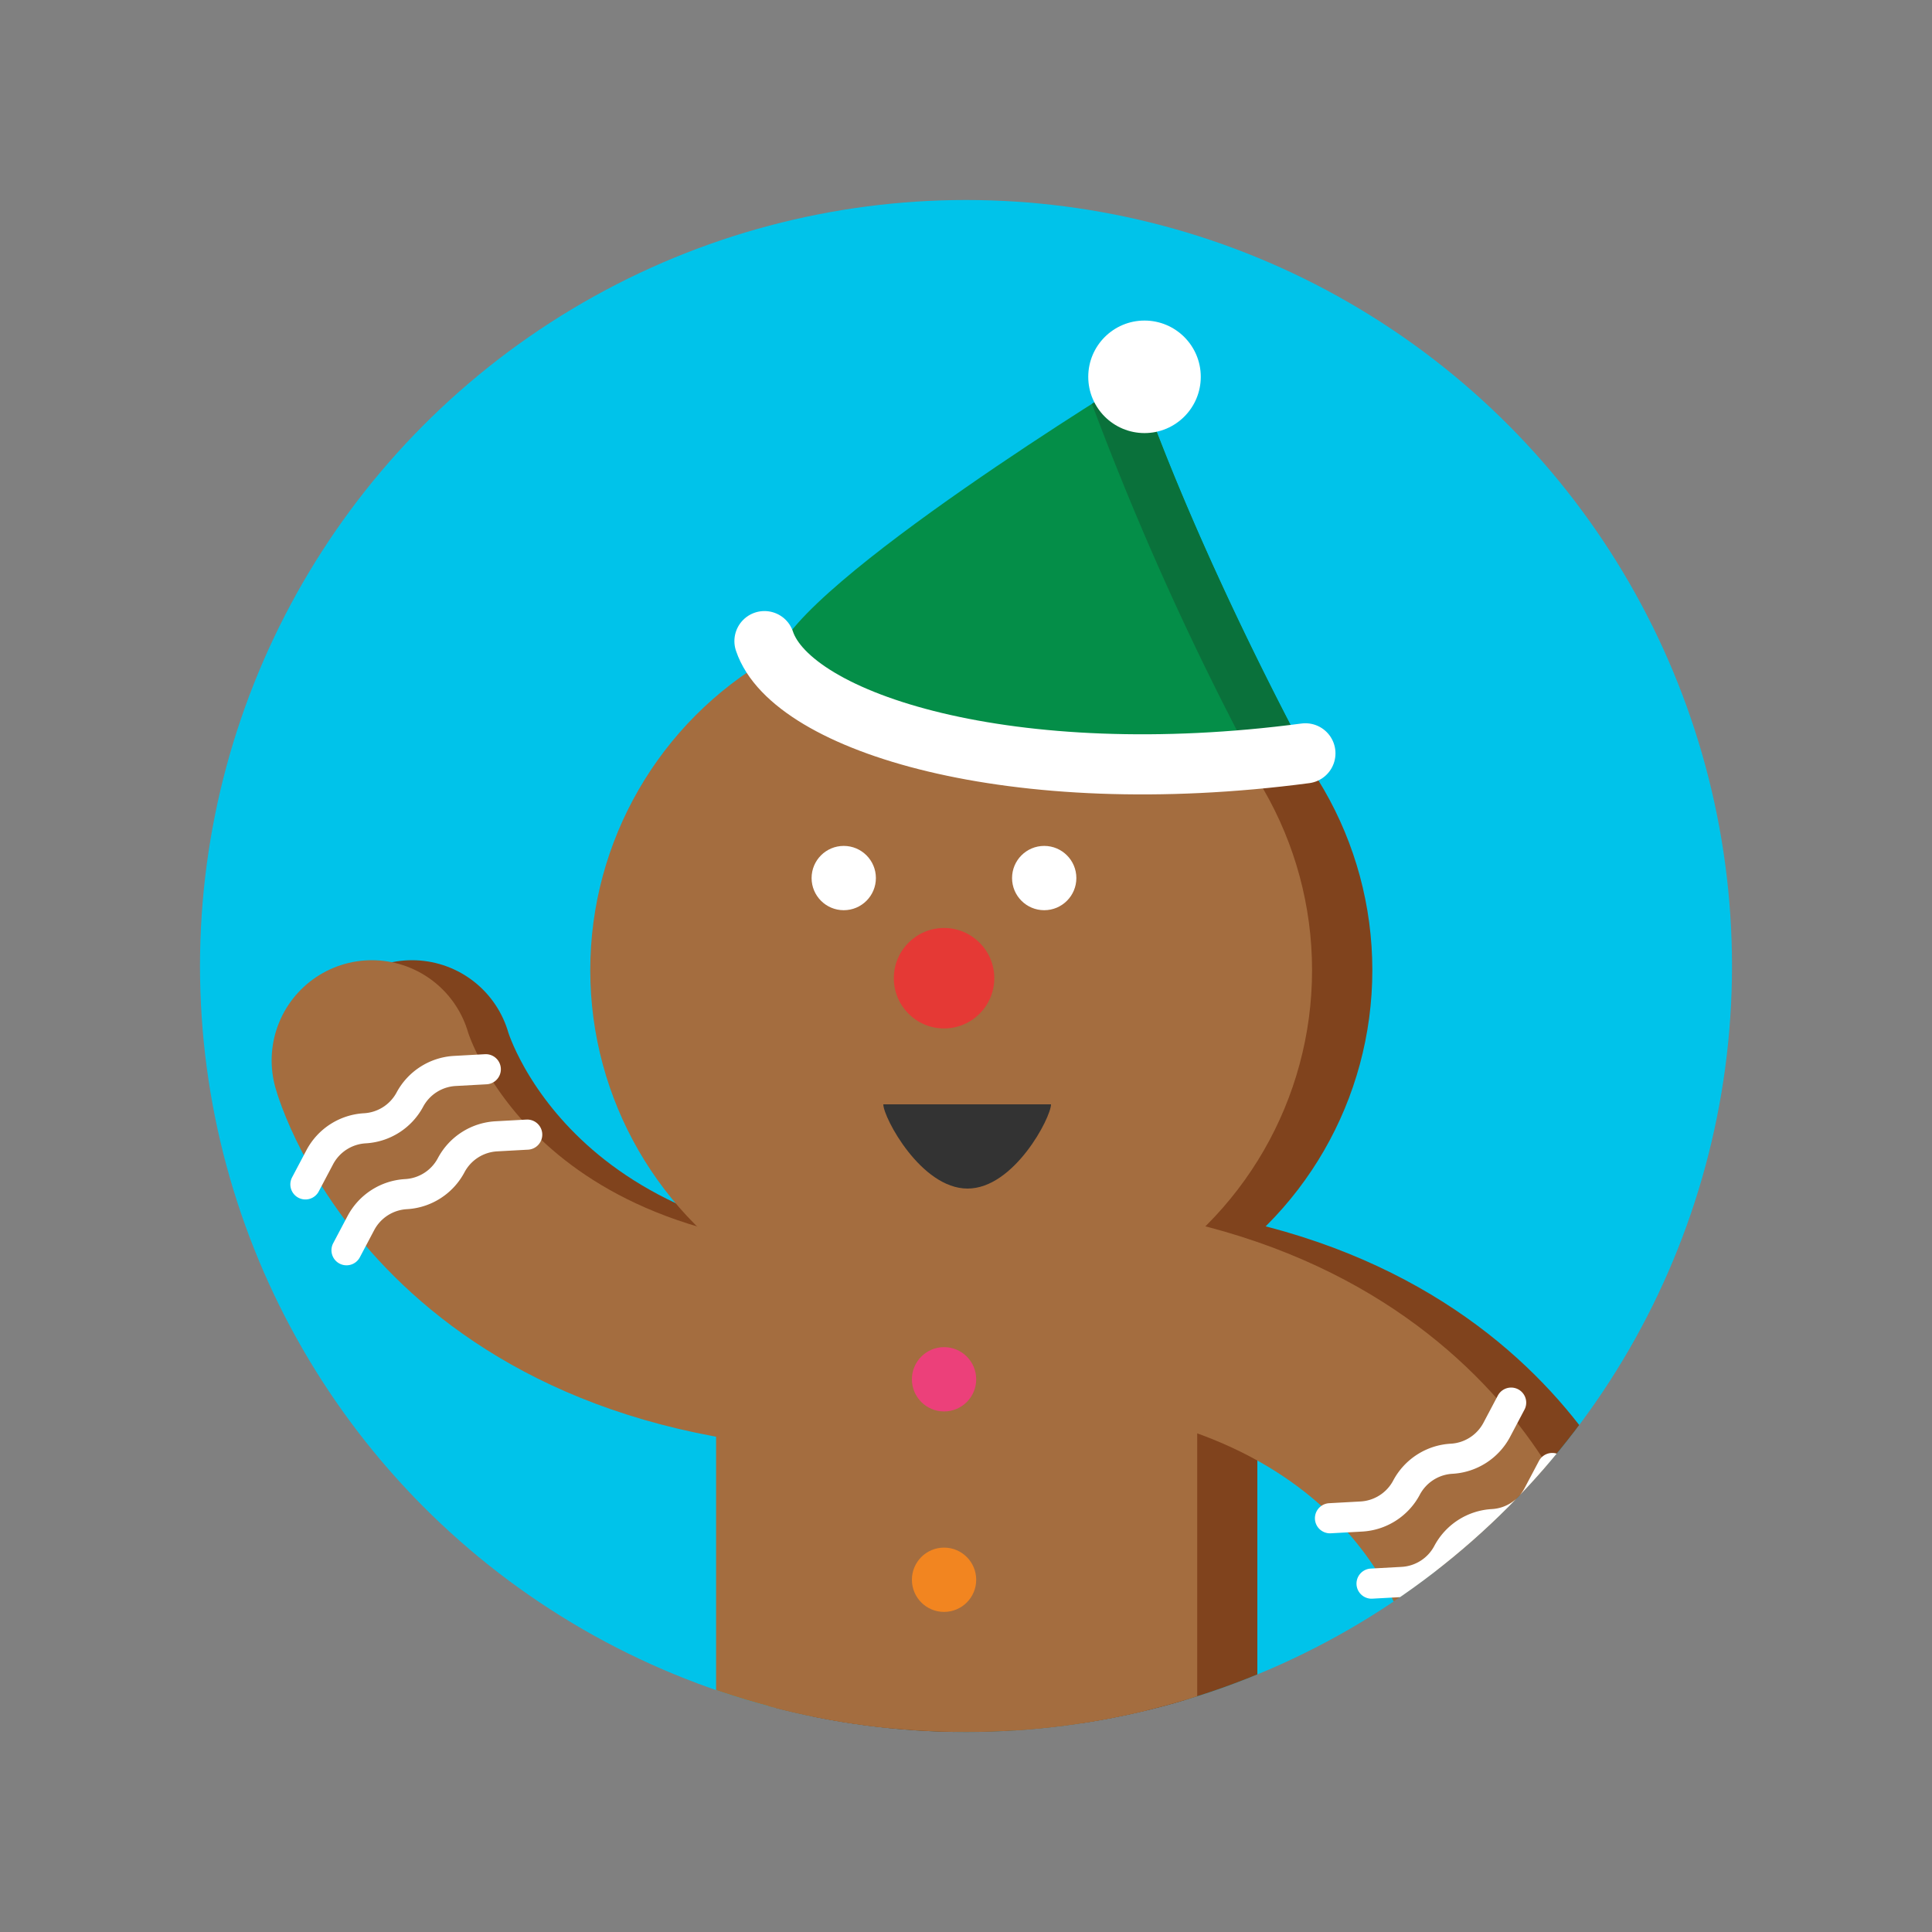 <svg id="Layer_1" data-name="Layer 1" xmlns="http://www.w3.org/2000/svg" xmlns:xlink="http://www.w3.org/1999/xlink" viewBox="0 0 125 125"><rect x="0" y="0" width="125" height="125" fill="#808080" stroke="none"/><defs><style>.cls-1,.cls-14,.cls-17,.cls-21,.cls-5,.cls-7{fill:none;}.cls-2{fill:#00c3ea;}.cls-3{clip-path:url(#clip-path);}.cls-4{fill:#80431d;}.cls-5{stroke:#80431d;}.cls-14,.cls-17,.cls-5,.cls-7{stroke-linecap:round;stroke-linejoin:round;}.cls-5,.cls-7{stroke-width:12.97px;}.cls-6{fill:#a46d3f;}.cls-7{stroke:#a46d3f;}.cls-8{fill:#e53935;}.cls-9{fill:#333;}.cls-10{fill:#ec407a;}.cls-11{fill:#f28520;}.cls-12{fill:#24afe5;}.cls-13{fill:#fff;}.cls-14,.cls-17{stroke:#fff;}.cls-14{stroke-width:1.95px;}.cls-15{fill:#048e48;}.cls-16{fill:#0a713b;}.cls-17{stroke-width:3.89px;}.cls-18{clip-path:url(#clip-path-2);}.cls-19{clip-path:url(#clip-path-3);}.cls-20{clip-path:url(#clip-path-4);}.cls-21{stroke:#ca372b;stroke-miterlimit:10;stroke-width:6.68px;}</style><clipPath id="clip-path"><circle id="_Clipping_Path_" data-name="&lt;Clipping Path&gt;" class="cls-1" cx="62.5" cy="62.5" r="49.56"/></clipPath><clipPath id="clip-path-2"><circle id="_Clipping_Path_2" data-name="&lt;Clipping Path&gt;" class="cls-1" cx="207.5" cy="62.5" r="49.56"/></clipPath><clipPath id="clip-path-3"><rect id="_Rectangle_" data-name="&lt;Rectangle&gt;" class="cls-1" x="167.8" y="89.72" width="78.67" height="37.49" transform="translate(414.26 216.93) rotate(-180)"/></clipPath><clipPath id="clip-path-4"><path class="cls-1" d="M282.78,113.2V94.49H133.6a32.72,32.72,0,1,0,0,65.44H151V141.22H133.6a14,14,0,1,1,0-28Z"/></clipPath></defs><title>GemMatch</title><circle id="_Path_" data-name="&lt;Path&gt;" class="cls-2" cx="62.5" cy="62.5" r="49.56"/><g class="cls-3"><circle class="cls-4" cx="65.44" cy="62.77" r="23.35"/><rect class="cls-4" x="50.22" y="74.06" width="31.13" height="54.48" rx="12.08" ry="12.08" transform="translate(131.57 202.59) rotate(180)"/><path class="cls-5" d="M59.25,87.36c-27.4,0-32.59-18.75-32.59-18.75"/><path class="cls-5" d="M68.17,84.19c27.4,0,32.59,18.75,32.59,18.75"/><path class="cls-5" d="M74.49,116.07c.32,31.82,21.65,24.45,14.43,35.17"/><path class="cls-5" d="M56.68,116.07c-.32,31.82-21.65,24.45-14.43,35.17"/><circle class="cls-4" cx="64.97" cy="63.29" r="3.25"/><circle class="cls-4" cx="64.97" cy="76.27" r="2.08"/><circle class="cls-4" cx="64.97" cy="89.24" r="2.08"/><circle class="cls-4" cx="64.97" cy="102.21" r="2.08"/><circle class="cls-4" cx="64.97" cy="115.18" r="2.08"/><circle class="cls-4" cx="58.48" cy="56.81" r="2.08"/><circle class="cls-4" cx="71.46" cy="56.81" r="2.08"/><circle class="cls-6" cx="61.54" cy="62.77" r="23.35"/><rect class="cls-6" x="46.33" y="74.06" width="31.13" height="54.48" rx="12.08" ry="12.08" transform="translate(123.79 202.59) rotate(-180)"/><path class="cls-7" d="M64.27,84.19c27.4,0,32.59,18.75,32.59,18.75"/><path class="cls-7" d="M56.65,87.36c-27.4,0-32.59-18.75-32.59-18.75"/><path class="cls-7" d="M70.6,116.07c.32,31.82,21.65,24.45,14.43,35.17"/><path class="cls-7" d="M52.79,116.07c-.32,31.82-21.65,24.45-14.43,35.17"/><circle class="cls-8" cx="61.08" cy="63.29" r="3.25"/><path class="cls-9" d="M57.15,71.45c0,.85,2.44,5.45,5.45,5.45S68,72.3,68,71.45Z"/><circle class="cls-10" cx="61.08" cy="89.24" r="2.08"/><circle class="cls-11" cx="61.08" cy="102.21" r="2.08"/><circle class="cls-12" cx="61.08" cy="115.18" r="2.08"/><circle class="cls-13" cx="54.59" cy="56.81" r="2.08"/><circle class="cls-13" cx="67.56" cy="56.81" r="2.08"/><path class="cls-14" d="M31.43,69.18l-2,.11a3.53,3.53,0,0,0-2.92,1.87h0A3.53,3.53,0,0,1,23.61,73h0a3.53,3.53,0,0,0-2.92,1.87l-.93,1.76"/><path class="cls-14" d="M34.11,73.41l-2,.11a3.53,3.53,0,0,0-2.92,1.87h0a3.53,3.53,0,0,1-2.92,1.87h0a3.53,3.53,0,0,0-2.92,1.87l-.93,1.76"/><path class="cls-14" d="M88.74,102.46l2-.11a3.53,3.53,0,0,0,2.92-1.87h0a3.53,3.53,0,0,1,2.92-1.87h0a3.53,3.53,0,0,0,2.92-1.87l.93-1.76"/><path class="cls-14" d="M86.05,98.23l2-.11A3.53,3.53,0,0,0,91,96.25h0a3.53,3.53,0,0,1,2.92-1.87h0a3.53,3.53,0,0,0,2.92-1.87l.93-1.76"/><path class="cls-15" d="M84.46,48.74c-19,2.51-35.74-1.11-34.24-6.27,1.38-4.78,23.32-18.15,23.32-18.15S76.5,33.73,84.46,48.74Z"/><path class="cls-16" d="M73.53,24.32s3,9.41,10.93,24.42q-1.74.23-3.45.39a192.85,192.85,0,0,1-10.36-23C72.41,25,73.53,24.32,73.53,24.32Z"/><path class="cls-17" d="M84.46,48.74c-19,2.51-33.24-2-35-7.26"/><circle class="cls-13" cx="74.05" cy="24.38" r="3.64"/></g><g class="cls-18"><g class="cls-19"><path class="cls-13" d="M284.75,113.2V94.49H135.57a32.72,32.72,0,1,0,0,65.44H153V141.22H135.57a14,14,0,1,1,0-28Z"/><g class="cls-20"><line class="cls-21" x1="125.45" y1="80.69" x2="87.97" y2="167.91"/><line class="cls-21" x1="141.44" y1="80.69" x2="103.96" y2="167.91"/><line class="cls-21" x1="157.42" y1="80.69" x2="119.94" y2="167.91"/></g></g></g></svg>